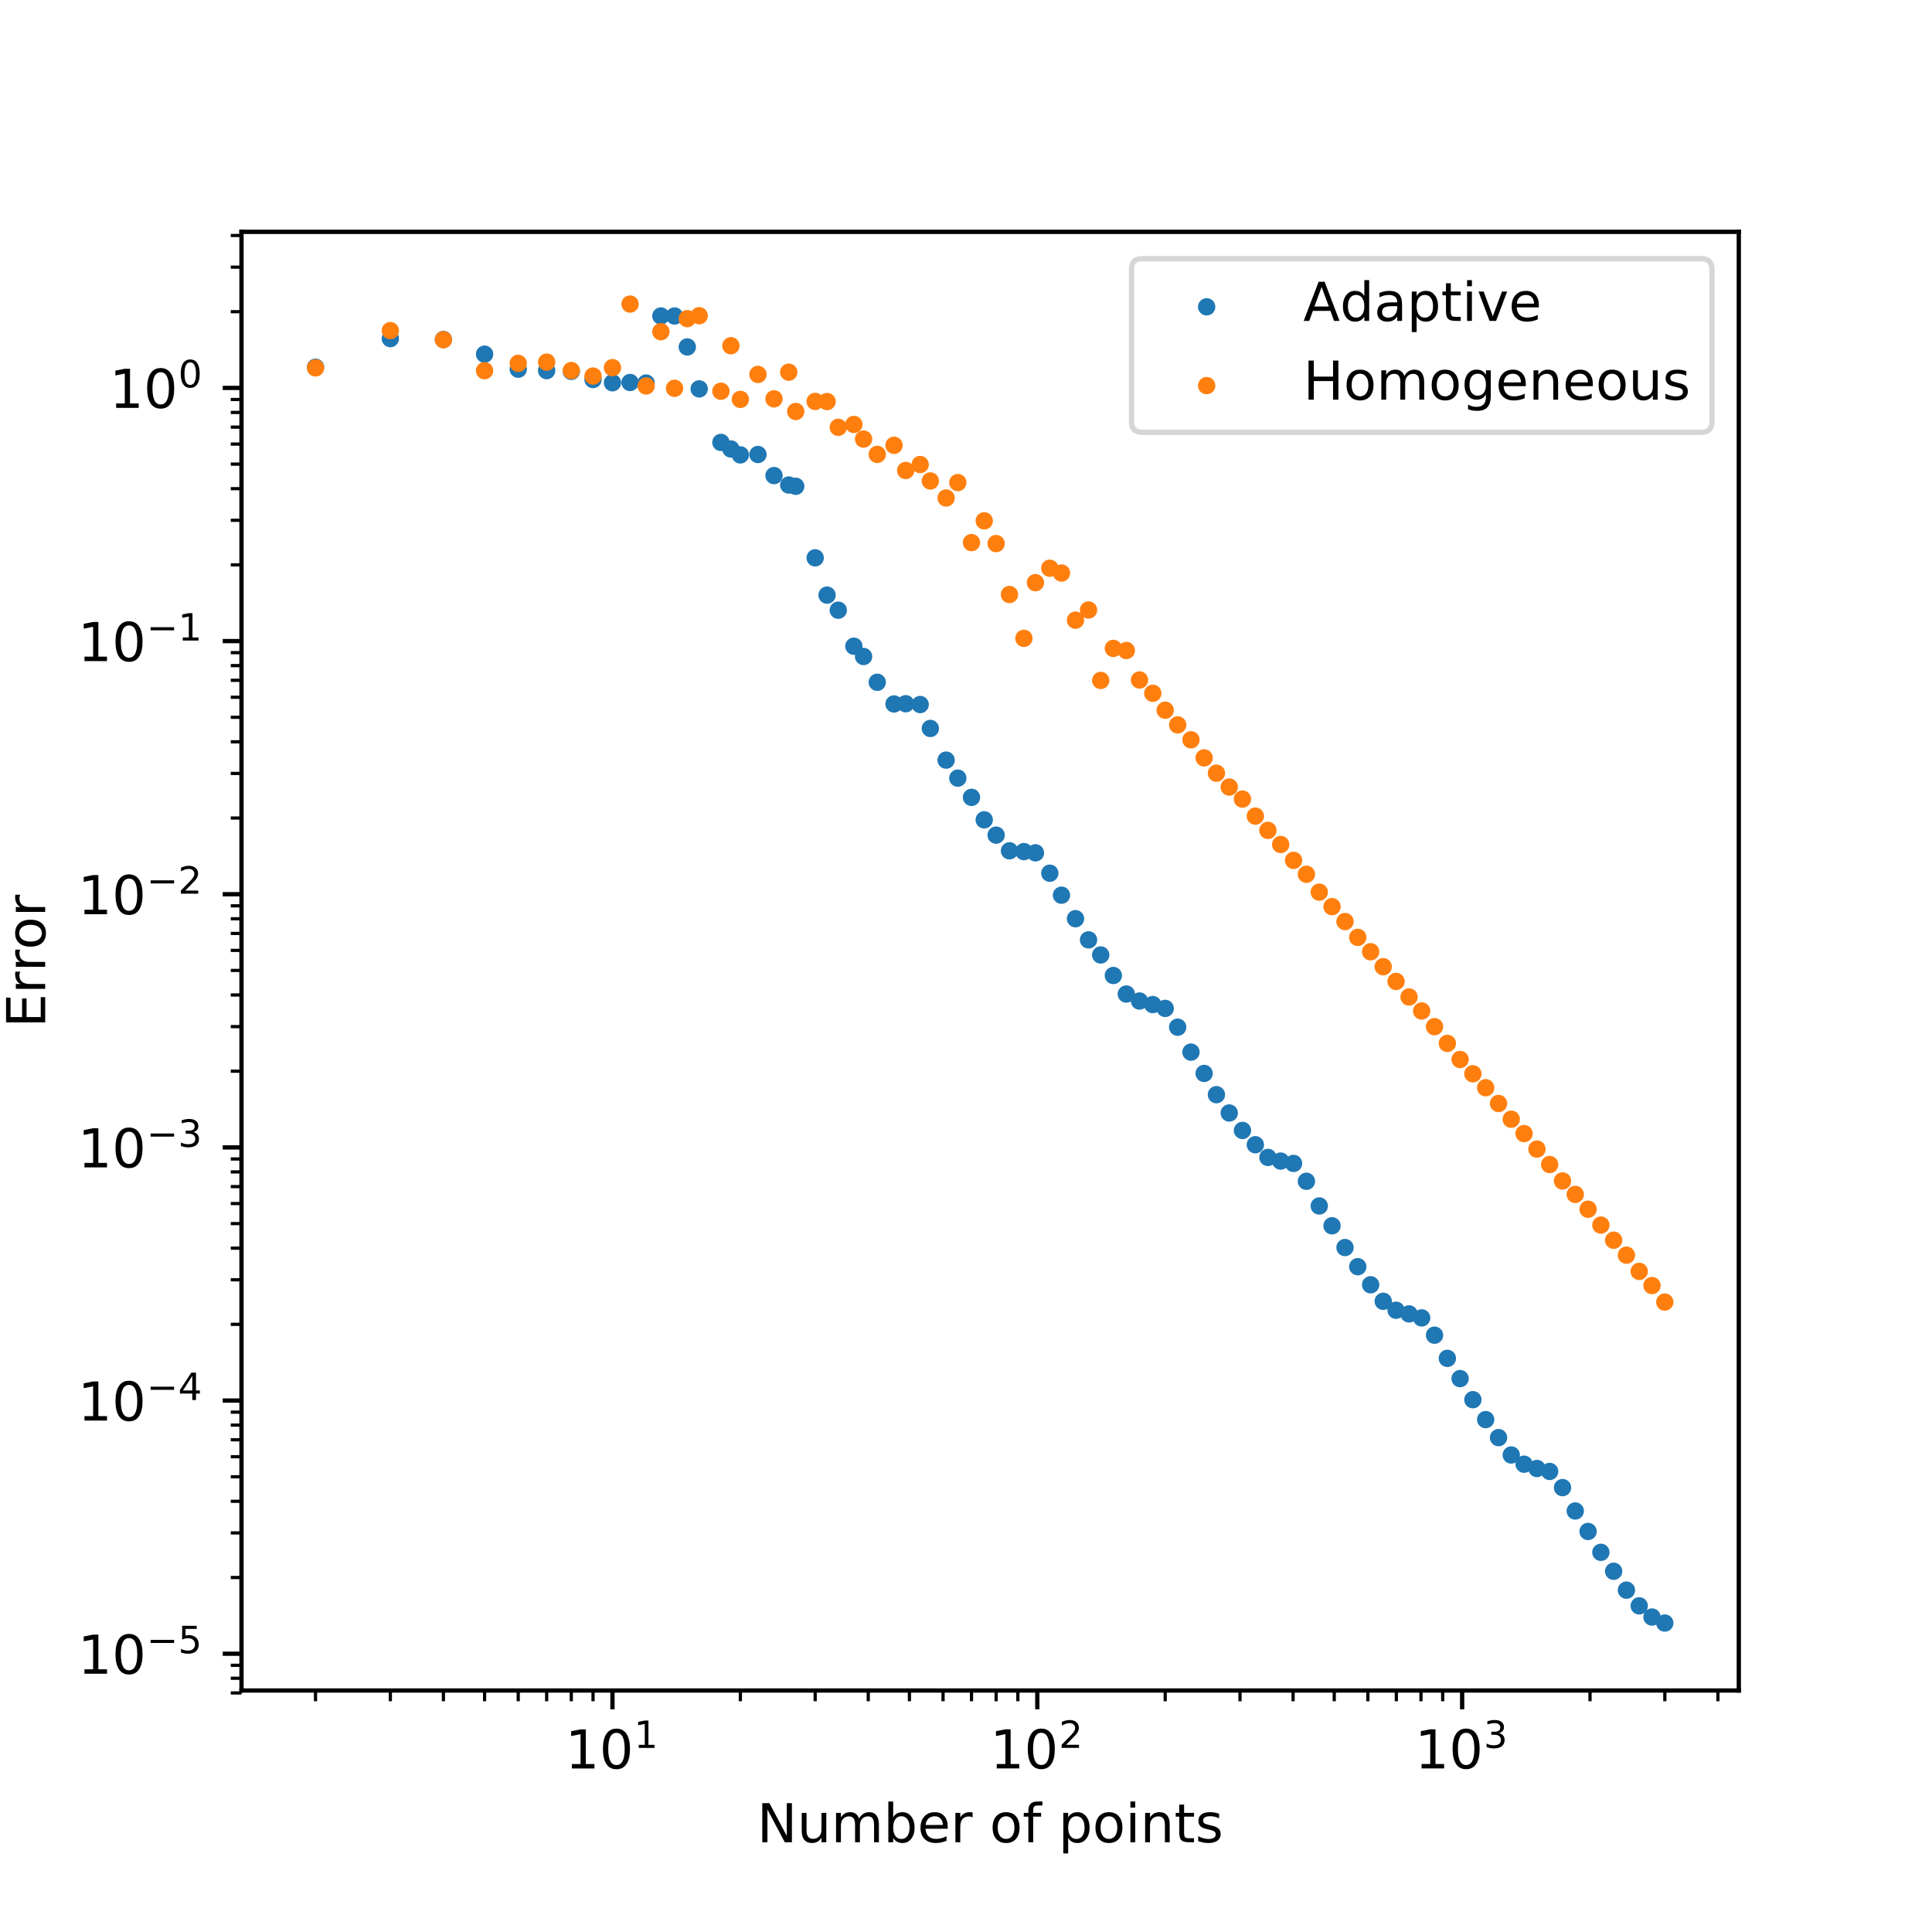 <?xml version="1.0" encoding="utf-8" standalone="no"?>
<!DOCTYPE svg PUBLIC "-//W3C//DTD SVG 1.1//EN"
  "http://www.w3.org/Graphics/SVG/1.1/DTD/svg11.dtd">
<!-- Created with matplotlib (https://matplotlib.org/) -->
<svg height="360pt" version="1.1" viewBox="0 0 360 360" width="360pt" xmlns="http://www.w3.org/2000/svg" xmlns:xlink="http://www.w3.org/1999/xlink">
 <defs>
  <style type="text/css">
*{stroke-linecap:butt;stroke-linejoin:round;}
  </style>
 </defs>
 <g id="figure_1">
  <g id="patch_1">
   <path d="M 0 360 
L 360 360 
L 360 0 
L 0 0 
z
" style="fill:#ffffff;"/>
  </g>
  <g id="axes_1">
   <g id="patch_2">
    <path d="M 45 315 
L 324 315 
L 324 43.2 
L 45 43.2 
z
" style="fill:#ffffff;"/>
   </g>
   <g id="PathCollection_1">
    <defs>
     <path d="M 0 1.118 
C 0.297 1.118 0.581 1 0.791 0.791 
C 1 0.581 1.118 0.297 1.118 0 
C 1.118 -0.297 1 -0.581 0.791 -0.791 
C 0.581 -1 0.297 -1.118 0 -1.118 
C -0.297 -1.118 -0.581 -1 -0.791 -0.791 
C -1 -0.581 -1.118 -0.297 -1.118 0 
C -1.118 0.297 -1 0.581 -0.791 0.791 
C -0.581 1 -0.297 1.118 0 1.118 
z
" id="m1737dc2caa" style="stroke:#1f77b4;"/>
    </defs>
    <g clip-path="url(#pf4a9e22a3e)">
     <use style="fill:#1f77b4;stroke:#1f77b4;" x="58.793" xlink:href="#m1737dc2caa" y="68.424"/>
     <use style="fill:#1f77b4;stroke:#1f77b4;" x="72.733" xlink:href="#m1737dc2caa" y="63.095"/>
     <use style="fill:#1f77b4;stroke:#1f77b4;" x="82.623" xlink:href="#m1737dc2caa" y="63.262"/>
     <use style="fill:#1f77b4;stroke:#1f77b4;" x="90.295" xlink:href="#m1737dc2caa" y="65.992"/>
     <use style="fill:#1f77b4;stroke:#1f77b4;" x="96.563" xlink:href="#m1737dc2caa" y="68.792"/>
     <use style="fill:#1f77b4;stroke:#1f77b4;" x="101.863" xlink:href="#m1737dc2caa" y="69.061"/>
     <use style="fill:#1f77b4;stroke:#1f77b4;" x="106.453" xlink:href="#m1737dc2caa" y="69.196"/>
     <use style="fill:#1f77b4;stroke:#1f77b4;" x="110.503" xlink:href="#m1737dc2caa" y="70.718"/>
     <use style="fill:#1f77b4;stroke:#1f77b4;" x="114.125" xlink:href="#m1737dc2caa" y="71.325"/>
     <use style="fill:#1f77b4;stroke:#1f77b4;" x="117.402" xlink:href="#m1737dc2caa" y="71.272"/>
     <use style="fill:#1f77b4;stroke:#1f77b4;" x="120.393" xlink:href="#m1737dc2caa" y="71.373"/>
     <use style="fill:#1f77b4;stroke:#1f77b4;" x="123.145" xlink:href="#m1737dc2caa" y="58.877"/>
     <use style="fill:#1f77b4;stroke:#1f77b4;" x="125.693" xlink:href="#m1737dc2caa" y="58.879"/>
     <use style="fill:#1f77b4;stroke:#1f77b4;" x="128.065" xlink:href="#m1737dc2caa" y="64.651"/>
     <use style="fill:#1f77b4;stroke:#1f77b4;" x="130.283" xlink:href="#m1737dc2caa" y="72.464"/>
     <use style="fill:#1f77b4;stroke:#1f77b4;" x="134.333" xlink:href="#m1737dc2caa" y="82.436"/>
     <use style="fill:#1f77b4;stroke:#1f77b4;" x="136.192" xlink:href="#m1737dc2caa" y="83.66"/>
     <use style="fill:#1f77b4;stroke:#1f77b4;" x="137.955" xlink:href="#m1737dc2caa" y="84.761"/>
     <use style="fill:#1f77b4;stroke:#1f77b4;" x="141.232" xlink:href="#m1737dc2caa" y="84.688"/>
     <use style="fill:#1f77b4;stroke:#1f77b4;" x="144.223" xlink:href="#m1737dc2caa" y="88.618"/>
     <use style="fill:#1f77b4;stroke:#1f77b4;" x="146.975" xlink:href="#m1737dc2caa" y="90.376"/>
     <use style="fill:#1f77b4;stroke:#1f77b4;" x="148.272" xlink:href="#m1737dc2caa" y="90.611"/>
     <use style="fill:#1f77b4;stroke:#1f77b4;" x="151.895" xlink:href="#m1737dc2caa" y="103.946"/>
     <use style="fill:#1f77b4;stroke:#1f77b4;" x="154.113" xlink:href="#m1737dc2caa" y="110.893"/>
     <use style="fill:#1f77b4;stroke:#1f77b4;" x="156.198" xlink:href="#m1737dc2caa" y="113.699"/>
     <use style="fill:#1f77b4;stroke:#1f77b4;" x="159.105" xlink:href="#m1737dc2caa" y="120.412"/>
     <use style="fill:#1f77b4;stroke:#1f77b4;" x="160.915" xlink:href="#m1737dc2caa" y="122.33"/>
     <use style="fill:#1f77b4;stroke:#1f77b4;" x="163.462" xlink:href="#m1737dc2caa" y="127.134"/>
     <use style="fill:#1f77b4;stroke:#1f77b4;" x="166.59" xlink:href="#m1737dc2caa" y="131.172"/>
     <use style="fill:#1f77b4;stroke:#1f77b4;" x="168.762" xlink:href="#m1737dc2caa" y="131.129"/>
     <use style="fill:#1f77b4;stroke:#1f77b4;" x="171.46" xlink:href="#m1737dc2caa" y="131.283"/>
     <use style="fill:#1f77b4;stroke:#1f77b4;" x="173.353" xlink:href="#m1737dc2caa" y="135.735"/>
     <use style="fill:#1f77b4;stroke:#1f77b4;" x="176.293" xlink:href="#m1737dc2caa" y="141.639"/>
     <use style="fill:#1f77b4;stroke:#1f77b4;" x="178.477" xlink:href="#m1737dc2caa" y="144.995"/>
     <use style="fill:#1f77b4;stroke:#1f77b4;" x="181.024" xlink:href="#m1737dc2caa" y="148.576"/>
     <use style="fill:#1f77b4;stroke:#1f77b4;" x="183.396" xlink:href="#m1737dc2caa" y="152.762"/>
     <use style="fill:#1f77b4;stroke:#1f77b4;" x="185.615" xlink:href="#m1737dc2caa" y="155.613"/>
     <use style="fill:#1f77b4;stroke:#1f77b4;" x="188.101" xlink:href="#m1737dc2caa" y="158.534"/>
     <use style="fill:#1f77b4;stroke:#1f77b4;" x="190.792" xlink:href="#m1737dc2caa" y="158.685"/>
     <use style="fill:#1f77b4;stroke:#1f77b4;" x="192.941" xlink:href="#m1737dc2caa" y="158.914"/>
     <use style="fill:#1f77b4;stroke:#1f77b4;" x="195.613" xlink:href="#m1737dc2caa" y="162.71"/>
     <use style="fill:#1f77b4;stroke:#1f77b4;" x="197.791" xlink:href="#m1737dc2caa" y="166.805"/>
     <use style="fill:#1f77b4;stroke:#1f77b4;" x="200.404" xlink:href="#m1737dc2caa" y="171.186"/>
     <use style="fill:#1f77b4;stroke:#1f77b4;" x="202.832" xlink:href="#m1737dc2caa" y="175.132"/>
     <use style="fill:#1f77b4;stroke:#1f77b4;" x="205.099" xlink:href="#m1737dc2caa" y="177.941"/>
     <use style="fill:#1f77b4;stroke:#1f77b4;" x="207.455" xlink:href="#m1737dc2caa" y="181.769"/>
     <use style="fill:#1f77b4;stroke:#1f77b4;" x="209.872" xlink:href="#m1737dc2caa" y="185.223"/>
     <use style="fill:#1f77b4;stroke:#1f77b4;" x="212.329" xlink:href="#m1737dc2caa" y="186.527"/>
     <use style="fill:#1f77b4;stroke:#1f77b4;" x="214.806" xlink:href="#m1737dc2caa" y="187.189"/>
     <use style="fill:#1f77b4;stroke:#1f77b4;" x="217.117" xlink:href="#m1737dc2caa" y="187.902"/>
     <use style="fill:#1f77b4;stroke:#1f77b4;" x="219.443" xlink:href="#m1737dc2caa" y="191.401"/>
     <use style="fill:#1f77b4;stroke:#1f77b4;" x="221.922" xlink:href="#m1737dc2caa" y="196.049"/>
     <use style="fill:#1f77b4;stroke:#1f77b4;" x="224.373" xlink:href="#m1737dc2caa" y="200.018"/>
     <use style="fill:#1f77b4;stroke:#1f77b4;" x="226.662" xlink:href="#m1737dc2caa" y="203.978"/>
     <use style="fill:#1f77b4;stroke:#1f77b4;" x="229.051" xlink:href="#m1737dc2caa" y="207.393"/>
     <use style="fill:#1f77b4;stroke:#1f77b4;" x="231.512" xlink:href="#m1737dc2caa" y="210.644"/>
     <use style="fill:#1f77b4;stroke:#1f77b4;" x="233.914" xlink:href="#m1737dc2caa" y="213.303"/>
     <use style="fill:#1f77b4;stroke:#1f77b4;" x="236.258" xlink:href="#m1737dc2caa" y="215.671"/>
     <use style="fill:#1f77b4;stroke:#1f77b4;" x="238.636" xlink:href="#m1737dc2caa" y="216.351"/>
     <use style="fill:#1f77b4;stroke:#1f77b4;" x="241.033" xlink:href="#m1737dc2caa" y="216.786"/>
     <use style="fill:#1f77b4;stroke:#1f77b4;" x="243.433" xlink:href="#m1737dc2caa" y="220.116"/>
     <use style="fill:#1f77b4;stroke:#1f77b4;" x="245.826" xlink:href="#m1737dc2caa" y="224.715"/>
     <use style="fill:#1f77b4;stroke:#1f77b4;" x="248.203" xlink:href="#m1737dc2caa" y="228.409"/>
     <use style="fill:#1f77b4;stroke:#1f77b4;" x="250.622" xlink:href="#m1737dc2caa" y="232.463"/>
     <use style="fill:#1f77b4;stroke:#1f77b4;" x="253.002" xlink:href="#m1737dc2caa" y="236.03"/>
     <use style="fill:#1f77b4;stroke:#1f77b4;" x="255.398" xlink:href="#m1737dc2caa" y="239.399"/>
     <use style="fill:#1f77b4;stroke:#1f77b4;" x="257.744" xlink:href="#m1737dc2caa" y="242.478"/>
     <use style="fill:#1f77b4;stroke:#1f77b4;" x="260.137" xlink:href="#m1737dc2caa" y="244.146"/>
     <use style="fill:#1f77b4;stroke:#1f77b4;" x="262.558" xlink:href="#m1737dc2caa" y="244.829"/>
     <use style="fill:#1f77b4;stroke:#1f77b4;" x="264.906" xlink:href="#m1737dc2caa" y="245.572"/>
     <use style="fill:#1f77b4;stroke:#1f77b4;" x="267.303" xlink:href="#m1737dc2caa" y="248.793"/>
     <use style="fill:#1f77b4;stroke:#1f77b4;" x="269.694" xlink:href="#m1737dc2caa" y="253.111"/>
     <use style="fill:#1f77b4;stroke:#1f77b4;" x="272.068" xlink:href="#m1737dc2caa" y="256.882"/>
     <use style="fill:#1f77b4;stroke:#1f77b4;" x="274.452" xlink:href="#m1737dc2caa" y="260.813"/>
     <use style="fill:#1f77b4;stroke:#1f77b4;" x="276.832" xlink:href="#m1737dc2caa" y="264.521"/>
     <use style="fill:#1f77b4;stroke:#1f77b4;" x="279.229" xlink:href="#m1737dc2caa" y="267.878"/>
     <use style="fill:#1f77b4;stroke:#1f77b4;" x="281.6" xlink:href="#m1737dc2caa" y="271.115"/>
     <use style="fill:#1f77b4;stroke:#1f77b4;" x="283.992" xlink:href="#m1737dc2caa" y="272.832"/>
     <use style="fill:#1f77b4;stroke:#1f77b4;" x="286.388" xlink:href="#m1737dc2caa" y="273.636"/>
     <use style="fill:#1f77b4;stroke:#1f77b4;" x="288.757" xlink:href="#m1737dc2caa" y="274.18"/>
     <use style="fill:#1f77b4;stroke:#1f77b4;" x="291.153" xlink:href="#m1737dc2caa" y="277.195"/>
     <use style="fill:#1f77b4;stroke:#1f77b4;" x="293.524" xlink:href="#m1737dc2caa" y="281.55"/>
     <use style="fill:#1f77b4;stroke:#1f77b4;" x="295.916" xlink:href="#m1737dc2caa" y="285.366"/>
     <use style="fill:#1f77b4;stroke:#1f77b4;" x="298.298" xlink:href="#m1737dc2caa" y="289.256"/>
     <use style="fill:#1f77b4;stroke:#1f77b4;" x="300.678" xlink:href="#m1737dc2caa" y="292.782"/>
     <use style="fill:#1f77b4;stroke:#1f77b4;" x="303.059" xlink:href="#m1737dc2caa" y="296.303"/>
     <use style="fill:#1f77b4;stroke:#1f77b4;" x="305.444" xlink:href="#m1737dc2caa" y="299.228"/>
     <use style="fill:#1f77b4;stroke:#1f77b4;" x="307.822" xlink:href="#m1737dc2caa" y="301.313"/>
     <use style="fill:#1f77b4;stroke:#1f77b4;" x="310.207" xlink:href="#m1737dc2caa" y="302.432"/>
    </g>
   </g>
   <g id="PathCollection_2">
    <defs>
     <path d="M 0 1.118 
C 0.297 1.118 0.581 1 0.791 0.791 
C 1 0.581 1.118 0.297 1.118 0 
C 1.118 -0.297 1 -0.581 0.791 -0.791 
C 0.581 -1 0.297 -1.118 0 -1.118 
C -0.297 -1.118 -0.581 -1 -0.791 -0.791 
C -1 -0.581 -1.118 -0.297 -1.118 0 
C -1.118 0.297 -1 0.581 -0.791 0.791 
C -0.581 1 -0.297 1.118 0 1.118 
z
" id="m3546e047ba" style="stroke:#ff7f0e;"/>
    </defs>
    <g clip-path="url(#pf4a9e22a3e)">
     <use style="fill:#ff7f0e;stroke:#ff7f0e;" x="58.793" xlink:href="#m3546e047ba" y="68.55"/>
     <use style="fill:#ff7f0e;stroke:#ff7f0e;" x="72.733" xlink:href="#m3546e047ba" y="61.604"/>
     <use style="fill:#ff7f0e;stroke:#ff7f0e;" x="82.623" xlink:href="#m3546e047ba" y="63.297"/>
     <use style="fill:#ff7f0e;stroke:#ff7f0e;" x="90.295" xlink:href="#m3546e047ba" y="69.073"/>
     <use style="fill:#ff7f0e;stroke:#ff7f0e;" x="96.563" xlink:href="#m3546e047ba" y="67.709"/>
     <use style="fill:#ff7f0e;stroke:#ff7f0e;" x="101.863" xlink:href="#m3546e047ba" y="67.477"/>
     <use style="fill:#ff7f0e;stroke:#ff7f0e;" x="106.453" xlink:href="#m3546e047ba" y="69.051"/>
     <use style="fill:#ff7f0e;stroke:#ff7f0e;" x="110.503" xlink:href="#m3546e047ba" y="70.074"/>
     <use style="fill:#ff7f0e;stroke:#ff7f0e;" x="114.125" xlink:href="#m3546e047ba" y="68.509"/>
     <use style="fill:#ff7f0e;stroke:#ff7f0e;" x="117.402" xlink:href="#m3546e047ba" y="56.659"/>
     <use style="fill:#ff7f0e;stroke:#ff7f0e;" x="120.393" xlink:href="#m3546e047ba" y="71.922"/>
     <use style="fill:#ff7f0e;stroke:#ff7f0e;" x="123.145" xlink:href="#m3546e047ba" y="61.804"/>
     <use style="fill:#ff7f0e;stroke:#ff7f0e;" x="125.693" xlink:href="#m3546e047ba" y="72.355"/>
     <use style="fill:#ff7f0e;stroke:#ff7f0e;" x="128.065" xlink:href="#m3546e047ba" y="59.376"/>
     <use style="fill:#ff7f0e;stroke:#ff7f0e;" x="130.283" xlink:href="#m3546e047ba" y="58.829"/>
     <use style="fill:#ff7f0e;stroke:#ff7f0e;" x="134.333" xlink:href="#m3546e047ba" y="72.901"/>
     <use style="fill:#ff7f0e;stroke:#ff7f0e;" x="136.192" xlink:href="#m3546e047ba" y="64.42"/>
     <use style="fill:#ff7f0e;stroke:#ff7f0e;" x="137.955" xlink:href="#m3546e047ba" y="74.419"/>
     <use style="fill:#ff7f0e;stroke:#ff7f0e;" x="141.232" xlink:href="#m3546e047ba" y="69.77"/>
     <use style="fill:#ff7f0e;stroke:#ff7f0e;" x="144.223" xlink:href="#m3546e047ba" y="74.319"/>
     <use style="fill:#ff7f0e;stroke:#ff7f0e;" x="146.975" xlink:href="#m3546e047ba" y="69.355"/>
     <use style="fill:#ff7f0e;stroke:#ff7f0e;" x="148.272" xlink:href="#m3546e047ba" y="76.677"/>
     <use style="fill:#ff7f0e;stroke:#ff7f0e;" x="151.895" xlink:href="#m3546e047ba" y="74.798"/>
     <use style="fill:#ff7f0e;stroke:#ff7f0e;" x="154.113" xlink:href="#m3546e047ba" y="74.823"/>
     <use style="fill:#ff7f0e;stroke:#ff7f0e;" x="156.198" xlink:href="#m3546e047ba" y="79.627"/>
     <use style="fill:#ff7f0e;stroke:#ff7f0e;" x="159.105" xlink:href="#m3546e047ba" y="79.09"/>
     <use style="fill:#ff7f0e;stroke:#ff7f0e;" x="160.915" xlink:href="#m3546e047ba" y="81.812"/>
     <use style="fill:#ff7f0e;stroke:#ff7f0e;" x="163.462" xlink:href="#m3546e047ba" y="84.671"/>
     <use style="fill:#ff7f0e;stroke:#ff7f0e;" x="166.59" xlink:href="#m3546e047ba" y="82.974"/>
     <use style="fill:#ff7f0e;stroke:#ff7f0e;" x="168.762" xlink:href="#m3546e047ba" y="87.668"/>
     <use style="fill:#ff7f0e;stroke:#ff7f0e;" x="171.46" xlink:href="#m3546e047ba" y="86.559"/>
     <use style="fill:#ff7f0e;stroke:#ff7f0e;" x="173.353" xlink:href="#m3546e047ba" y="89.618"/>
     <use style="fill:#ff7f0e;stroke:#ff7f0e;" x="176.293" xlink:href="#m3546e047ba" y="92.791"/>
     <use style="fill:#ff7f0e;stroke:#ff7f0e;" x="178.477" xlink:href="#m3546e047ba" y="89.921"/>
     <use style="fill:#ff7f0e;stroke:#ff7f0e;" x="181.024" xlink:href="#m3546e047ba" y="101.109"/>
     <use style="fill:#ff7f0e;stroke:#ff7f0e;" x="183.396" xlink:href="#m3546e047ba" y="97.051"/>
     <use style="fill:#ff7f0e;stroke:#ff7f0e;" x="185.615" xlink:href="#m3546e047ba" y="101.287"/>
     <use style="fill:#ff7f0e;stroke:#ff7f0e;" x="188.101" xlink:href="#m3546e047ba" y="110.778"/>
     <use style="fill:#ff7f0e;stroke:#ff7f0e;" x="190.792" xlink:href="#m3546e047ba" y="118.944"/>
     <use style="fill:#ff7f0e;stroke:#ff7f0e;" x="192.941" xlink:href="#m3546e047ba" y="108.573"/>
     <use style="fill:#ff7f0e;stroke:#ff7f0e;" x="195.613" xlink:href="#m3546e047ba" y="105.879"/>
     <use style="fill:#ff7f0e;stroke:#ff7f0e;" x="197.791" xlink:href="#m3546e047ba" y="106.778"/>
     <use style="fill:#ff7f0e;stroke:#ff7f0e;" x="200.404" xlink:href="#m3546e047ba" y="115.563"/>
     <use style="fill:#ff7f0e;stroke:#ff7f0e;" x="202.832" xlink:href="#m3546e047ba" y="113.665"/>
     <use style="fill:#ff7f0e;stroke:#ff7f0e;" x="205.099" xlink:href="#m3546e047ba" y="126.788"/>
     <use style="fill:#ff7f0e;stroke:#ff7f0e;" x="207.455" xlink:href="#m3546e047ba" y="120.819"/>
     <use style="fill:#ff7f0e;stroke:#ff7f0e;" x="209.872" xlink:href="#m3546e047ba" y="121.21"/>
     <use style="fill:#ff7f0e;stroke:#ff7f0e;" x="212.329" xlink:href="#m3546e047ba" y="126.706"/>
     <use style="fill:#ff7f0e;stroke:#ff7f0e;" x="214.806" xlink:href="#m3546e047ba" y="129.181"/>
     <use style="fill:#ff7f0e;stroke:#ff7f0e;" x="217.117" xlink:href="#m3546e047ba" y="132.337"/>
     <use style="fill:#ff7f0e;stroke:#ff7f0e;" x="219.443" xlink:href="#m3546e047ba" y="135.071"/>
     <use style="fill:#ff7f0e;stroke:#ff7f0e;" x="221.922" xlink:href="#m3546e047ba" y="137.856"/>
     <use style="fill:#ff7f0e;stroke:#ff7f0e;" x="224.373" xlink:href="#m3546e047ba" y="141.222"/>
     <use style="fill:#ff7f0e;stroke:#ff7f0e;" x="226.662" xlink:href="#m3546e047ba" y="144.07"/>
     <use style="fill:#ff7f0e;stroke:#ff7f0e;" x="229.051" xlink:href="#m3546e047ba" y="146.654"/>
     <use style="fill:#ff7f0e;stroke:#ff7f0e;" x="231.512" xlink:href="#m3546e047ba" y="148.899"/>
     <use style="fill:#ff7f0e;stroke:#ff7f0e;" x="233.914" xlink:href="#m3546e047ba" y="152.075"/>
     <use style="fill:#ff7f0e;stroke:#ff7f0e;" x="236.258" xlink:href="#m3546e047ba" y="154.728"/>
     <use style="fill:#ff7f0e;stroke:#ff7f0e;" x="238.636" xlink:href="#m3546e047ba" y="157.36"/>
     <use style="fill:#ff7f0e;stroke:#ff7f0e;" x="241.033" xlink:href="#m3546e047ba" y="160.317"/>
     <use style="fill:#ff7f0e;stroke:#ff7f0e;" x="243.433" xlink:href="#m3546e047ba" y="162.906"/>
     <use style="fill:#ff7f0e;stroke:#ff7f0e;" x="245.826" xlink:href="#m3546e047ba" y="166.238"/>
     <use style="fill:#ff7f0e;stroke:#ff7f0e;" x="248.203" xlink:href="#m3546e047ba" y="168.937"/>
     <use style="fill:#ff7f0e;stroke:#ff7f0e;" x="250.622" xlink:href="#m3546e047ba" y="171.719"/>
     <use style="fill:#ff7f0e;stroke:#ff7f0e;" x="253.002" xlink:href="#m3546e047ba" y="174.667"/>
     <use style="fill:#ff7f0e;stroke:#ff7f0e;" x="255.398" xlink:href="#m3546e047ba" y="177.344"/>
     <use style="fill:#ff7f0e;stroke:#ff7f0e;" x="257.744" xlink:href="#m3546e047ba" y="180.136"/>
     <use style="fill:#ff7f0e;stroke:#ff7f0e;" x="260.137" xlink:href="#m3546e047ba" y="182.876"/>
     <use style="fill:#ff7f0e;stroke:#ff7f0e;" x="262.558" xlink:href="#m3546e047ba" y="185.777"/>
     <use style="fill:#ff7f0e;stroke:#ff7f0e;" x="264.906" xlink:href="#m3546e047ba" y="188.383"/>
     <use style="fill:#ff7f0e;stroke:#ff7f0e;" x="267.303" xlink:href="#m3546e047ba" y="191.305"/>
     <use style="fill:#ff7f0e;stroke:#ff7f0e;" x="269.694" xlink:href="#m3546e047ba" y="194.42"/>
     <use style="fill:#ff7f0e;stroke:#ff7f0e;" x="272.068" xlink:href="#m3546e047ba" y="197.419"/>
     <use style="fill:#ff7f0e;stroke:#ff7f0e;" x="274.452" xlink:href="#m3546e047ba" y="200.087"/>
     <use style="fill:#ff7f0e;stroke:#ff7f0e;" x="276.832" xlink:href="#m3546e047ba" y="202.686"/>
     <use style="fill:#ff7f0e;stroke:#ff7f0e;" x="279.229" xlink:href="#m3546e047ba" y="205.622"/>
     <use style="fill:#ff7f0e;stroke:#ff7f0e;" x="281.6" xlink:href="#m3546e047ba" y="208.553"/>
     <use style="fill:#ff7f0e;stroke:#ff7f0e;" x="283.992" xlink:href="#m3546e047ba" y="211.224"/>
     <use style="fill:#ff7f0e;stroke:#ff7f0e;" x="286.388" xlink:href="#m3546e047ba" y="214.116"/>
     <use style="fill:#ff7f0e;stroke:#ff7f0e;" x="288.757" xlink:href="#m3546e047ba" y="216.993"/>
     <use style="fill:#ff7f0e;stroke:#ff7f0e;" x="291.153" xlink:href="#m3546e047ba" y="220.054"/>
     <use style="fill:#ff7f0e;stroke:#ff7f0e;" x="293.524" xlink:href="#m3546e047ba" y="222.56"/>
     <use style="fill:#ff7f0e;stroke:#ff7f0e;" x="295.916" xlink:href="#m3546e047ba" y="225.321"/>
     <use style="fill:#ff7f0e;stroke:#ff7f0e;" x="298.298" xlink:href="#m3546e047ba" y="228.274"/>
     <use style="fill:#ff7f0e;stroke:#ff7f0e;" x="300.678" xlink:href="#m3546e047ba" y="231.098"/>
     <use style="fill:#ff7f0e;stroke:#ff7f0e;" x="303.059" xlink:href="#m3546e047ba" y="233.882"/>
     <use style="fill:#ff7f0e;stroke:#ff7f0e;" x="305.444" xlink:href="#m3546e047ba" y="236.909"/>
     <use style="fill:#ff7f0e;stroke:#ff7f0e;" x="307.822" xlink:href="#m3546e047ba" y="239.542"/>
     <use style="fill:#ff7f0e;stroke:#ff7f0e;" x="310.207" xlink:href="#m3546e047ba" y="242.624"/>
    </g>
   </g>
   <g id="matplotlib.axis_1">
    <g id="xtick_1">
     <g id="line2d_1">
      <defs>
       <path d="M 0 0 
L 0 3.5 
" id="m050261fea3" style="stroke:#000000;stroke-width:0.8;"/>
      </defs>
      <g>
       <use style="stroke:#000000;stroke-width:0.8;" x="114.125" xlink:href="#m050261fea3" y="315"/>
      </g>
     </g>
     <g id="text_1">
      <!-- $\mathdefault{10^{1}}$ -->
      <defs>
       <path d="M 12.406 8.297 
L 28.516 8.297 
L 28.516 63.922 
L 10.984 60.406 
L 10.984 69.391 
L 28.422 72.906 
L 38.281 72.906 
L 38.281 8.297 
L 54.391 8.297 
L 54.391 0 
L 12.406 0 
z
" id="DejaVuSans-49"/>
       <path d="M 31.781 66.406 
Q 24.172 66.406 20.328 58.906 
Q 16.5 51.422 16.5 36.375 
Q 16.5 21.391 20.328 13.891 
Q 24.172 6.391 31.781 6.391 
Q 39.453 6.391 43.281 13.891 
Q 47.125 21.391 47.125 36.375 
Q 47.125 51.422 43.281 58.906 
Q 39.453 66.406 31.781 66.406 
z
M 31.781 74.219 
Q 44.047 74.219 50.516 64.516 
Q 56.984 54.828 56.984 36.375 
Q 56.984 17.969 50.516 8.266 
Q 44.047 -1.422 31.781 -1.422 
Q 19.531 -1.422 13.062 8.266 
Q 6.594 17.969 6.594 36.375 
Q 6.594 54.828 13.062 64.516 
Q 19.531 74.219 31.781 74.219 
z
" id="DejaVuSans-48"/>
      </defs>
      <g transform="translate(105.325 329.598)scale(0.1 -0.1)">
       <use transform="translate(0 0.684)" xlink:href="#DejaVuSans-49"/>
       <use transform="translate(63.623 0.684)" xlink:href="#DejaVuSans-48"/>
       <use transform="translate(128.203 38.966)scale(0.7)" xlink:href="#DejaVuSans-49"/>
      </g>
     </g>
    </g>
    <g id="xtick_2">
     <g id="line2d_2">
      <g>
       <use style="stroke:#000000;stroke-width:0.8;" x="193.287" xlink:href="#m050261fea3" y="315"/>
      </g>
     </g>
     <g id="text_2">
      <!-- $\mathdefault{10^{2}}$ -->
      <defs>
       <path d="M 19.188 8.297 
L 53.609 8.297 
L 53.609 0 
L 7.328 0 
L 7.328 8.297 
Q 12.938 14.109 22.625 23.891 
Q 32.328 33.688 34.812 36.531 
Q 39.547 41.844 41.422 45.531 
Q 43.312 49.219 43.312 52.781 
Q 43.312 58.594 39.234 62.25 
Q 35.156 65.922 28.609 65.922 
Q 23.969 65.922 18.812 64.312 
Q 13.672 62.703 7.812 59.422 
L 7.812 69.391 
Q 13.766 71.781 18.938 73 
Q 24.125 74.219 28.422 74.219 
Q 39.75 74.219 46.484 68.547 
Q 53.219 62.891 53.219 53.422 
Q 53.219 48.922 51.531 44.891 
Q 49.859 40.875 45.406 35.406 
Q 44.188 33.984 37.641 27.219 
Q 31.109 20.453 19.188 8.297 
z
" id="DejaVuSans-50"/>
      </defs>
      <g transform="translate(184.487 329.598)scale(0.1 -0.1)">
       <use transform="translate(0 0.766)" xlink:href="#DejaVuSans-49"/>
       <use transform="translate(63.623 0.766)" xlink:href="#DejaVuSans-48"/>
       <use transform="translate(128.203 39.047)scale(0.7)" xlink:href="#DejaVuSans-50"/>
      </g>
     </g>
    </g>
    <g id="xtick_3">
     <g id="line2d_3">
      <g>
       <use style="stroke:#000000;stroke-width:0.8;" x="272.449" xlink:href="#m050261fea3" y="315"/>
      </g>
     </g>
     <g id="text_3">
      <!-- $\mathdefault{10^{3}}$ -->
      <defs>
       <path d="M 40.578 39.312 
Q 47.656 37.797 51.625 33 
Q 55.609 28.219 55.609 21.188 
Q 55.609 10.406 48.188 4.484 
Q 40.766 -1.422 27.094 -1.422 
Q 22.516 -1.422 17.656 -0.516 
Q 12.797 0.391 7.625 2.203 
L 7.625 11.719 
Q 11.719 9.328 16.594 8.109 
Q 21.484 6.891 26.812 6.891 
Q 36.078 6.891 40.938 10.547 
Q 45.797 14.203 45.797 21.188 
Q 45.797 27.641 41.281 31.266 
Q 36.766 34.906 28.719 34.906 
L 20.219 34.906 
L 20.219 43.016 
L 29.109 43.016 
Q 36.375 43.016 40.234 45.922 
Q 44.094 48.828 44.094 54.297 
Q 44.094 59.906 40.109 62.906 
Q 36.141 65.922 28.719 65.922 
Q 24.656 65.922 20.016 65.031 
Q 15.375 64.156 9.812 62.312 
L 9.812 71.094 
Q 15.438 72.656 20.344 73.438 
Q 25.25 74.219 29.594 74.219 
Q 40.828 74.219 47.359 69.109 
Q 53.906 64.016 53.906 55.328 
Q 53.906 49.266 50.438 45.094 
Q 46.969 40.922 40.578 39.312 
z
" id="DejaVuSans-51"/>
      </defs>
      <g transform="translate(263.649 329.598)scale(0.1 -0.1)">
       <use transform="translate(0 0.766)" xlink:href="#DejaVuSans-49"/>
       <use transform="translate(63.623 0.766)" xlink:href="#DejaVuSans-48"/>
       <use transform="translate(128.203 39.047)scale(0.7)" xlink:href="#DejaVuSans-51"/>
      </g>
     </g>
    </g>
    <g id="xtick_4">
     <g id="line2d_4">
      <defs>
       <path d="M 0 0 
L 0 2 
" id="m4da2615393" style="stroke:#000000;stroke-width:0.6;"/>
      </defs>
      <g>
       <use style="stroke:#000000;stroke-width:0.6;" x="58.793" xlink:href="#m4da2615393" y="315"/>
      </g>
     </g>
    </g>
    <g id="xtick_5">
     <g id="line2d_5">
      <g>
       <use style="stroke:#000000;stroke-width:0.6;" x="72.733" xlink:href="#m4da2615393" y="315"/>
      </g>
     </g>
    </g>
    <g id="xtick_6">
     <g id="line2d_6">
      <g>
       <use style="stroke:#000000;stroke-width:0.6;" x="82.623" xlink:href="#m4da2615393" y="315"/>
      </g>
     </g>
    </g>
    <g id="xtick_7">
     <g id="line2d_7">
      <g>
       <use style="stroke:#000000;stroke-width:0.6;" x="90.295" xlink:href="#m4da2615393" y="315"/>
      </g>
     </g>
    </g>
    <g id="xtick_8">
     <g id="line2d_8">
      <g>
       <use style="stroke:#000000;stroke-width:0.6;" x="96.563" xlink:href="#m4da2615393" y="315"/>
      </g>
     </g>
    </g>
    <g id="xtick_9">
     <g id="line2d_9">
      <g>
       <use style="stroke:#000000;stroke-width:0.6;" x="101.863" xlink:href="#m4da2615393" y="315"/>
      </g>
     </g>
    </g>
    <g id="xtick_10">
     <g id="line2d_10">
      <g>
       <use style="stroke:#000000;stroke-width:0.6;" x="106.453" xlink:href="#m4da2615393" y="315"/>
      </g>
     </g>
    </g>
    <g id="xtick_11">
     <g id="line2d_11">
      <g>
       <use style="stroke:#000000;stroke-width:0.6;" x="110.503" xlink:href="#m4da2615393" y="315"/>
      </g>
     </g>
    </g>
    <g id="xtick_12">
     <g id="line2d_12">
      <g>
       <use style="stroke:#000000;stroke-width:0.6;" x="137.955" xlink:href="#m4da2615393" y="315"/>
      </g>
     </g>
    </g>
    <g id="xtick_13">
     <g id="line2d_13">
      <g>
       <use style="stroke:#000000;stroke-width:0.6;" x="151.895" xlink:href="#m4da2615393" y="315"/>
      </g>
     </g>
    </g>
    <g id="xtick_14">
     <g id="line2d_14">
      <g>
       <use style="stroke:#000000;stroke-width:0.6;" x="161.785" xlink:href="#m4da2615393" y="315"/>
      </g>
     </g>
    </g>
    <g id="xtick_15">
     <g id="line2d_15">
      <g>
       <use style="stroke:#000000;stroke-width:0.6;" x="169.457" xlink:href="#m4da2615393" y="315"/>
      </g>
     </g>
    </g>
    <g id="xtick_16">
     <g id="line2d_16">
      <g>
       <use style="stroke:#000000;stroke-width:0.6;" x="175.725" xlink:href="#m4da2615393" y="315"/>
      </g>
     </g>
    </g>
    <g id="xtick_17">
     <g id="line2d_17">
      <g>
       <use style="stroke:#000000;stroke-width:0.6;" x="181.024" xlink:href="#m4da2615393" y="315"/>
      </g>
     </g>
    </g>
    <g id="xtick_18">
     <g id="line2d_18">
      <g>
       <use style="stroke:#000000;stroke-width:0.6;" x="185.615" xlink:href="#m4da2615393" y="315"/>
      </g>
     </g>
    </g>
    <g id="xtick_19">
     <g id="line2d_19">
      <g>
       <use style="stroke:#000000;stroke-width:0.6;" x="189.664" xlink:href="#m4da2615393" y="315"/>
      </g>
     </g>
    </g>
    <g id="xtick_20">
     <g id="line2d_20">
      <g>
       <use style="stroke:#000000;stroke-width:0.6;" x="217.117" xlink:href="#m4da2615393" y="315"/>
      </g>
     </g>
    </g>
    <g id="xtick_21">
     <g id="line2d_21">
      <g>
       <use style="stroke:#000000;stroke-width:0.6;" x="231.056" xlink:href="#m4da2615393" y="315"/>
      </g>
     </g>
    </g>
    <g id="xtick_22">
     <g id="line2d_22">
      <g>
       <use style="stroke:#000000;stroke-width:0.6;" x="240.947" xlink:href="#m4da2615393" y="315"/>
      </g>
     </g>
    </g>
    <g id="xtick_23">
     <g id="line2d_23">
      <g>
       <use style="stroke:#000000;stroke-width:0.6;" x="248.618" xlink:href="#m4da2615393" y="315"/>
      </g>
     </g>
    </g>
    <g id="xtick_24">
     <g id="line2d_24">
      <g>
       <use style="stroke:#000000;stroke-width:0.6;" x="254.887" xlink:href="#m4da2615393" y="315"/>
      </g>
     </g>
    </g>
    <g id="xtick_25">
     <g id="line2d_25">
      <g>
       <use style="stroke:#000000;stroke-width:0.6;" x="260.186" xlink:href="#m4da2615393" y="315"/>
      </g>
     </g>
    </g>
    <g id="xtick_26">
     <g id="line2d_26">
      <g>
       <use style="stroke:#000000;stroke-width:0.6;" x="264.777" xlink:href="#m4da2615393" y="315"/>
      </g>
     </g>
    </g>
    <g id="xtick_27">
     <g id="line2d_27">
      <g>
       <use style="stroke:#000000;stroke-width:0.6;" x="268.826" xlink:href="#m4da2615393" y="315"/>
      </g>
     </g>
    </g>
    <g id="xtick_28">
     <g id="line2d_28">
      <g>
       <use style="stroke:#000000;stroke-width:0.6;" x="296.279" xlink:href="#m4da2615393" y="315"/>
      </g>
     </g>
    </g>
    <g id="xtick_29">
     <g id="line2d_29">
      <g>
       <use style="stroke:#000000;stroke-width:0.6;" x="310.218" xlink:href="#m4da2615393" y="315"/>
      </g>
     </g>
    </g>
    <g id="xtick_30">
     <g id="line2d_30">
      <g>
       <use style="stroke:#000000;stroke-width:0.6;" x="320.109" xlink:href="#m4da2615393" y="315"/>
      </g>
     </g>
    </g>
    <g id="text_4">
     <!-- Number of points -->
     <defs>
      <path d="M 9.812 72.906 
L 23.094 72.906 
L 55.422 11.922 
L 55.422 72.906 
L 64.984 72.906 
L 64.984 0 
L 51.703 0 
L 19.391 60.984 
L 19.391 0 
L 9.812 0 
z
" id="DejaVuSans-78"/>
      <path d="M 8.5 21.578 
L 8.5 54.688 
L 17.484 54.688 
L 17.484 21.922 
Q 17.484 14.156 20.5 10.266 
Q 23.531 6.391 29.594 6.391 
Q 36.859 6.391 41.078 11.031 
Q 45.312 15.672 45.312 23.688 
L 45.312 54.688 
L 54.297 54.688 
L 54.297 0 
L 45.312 0 
L 45.312 8.406 
Q 42.047 3.422 37.719 1 
Q 33.406 -1.422 27.688 -1.422 
Q 18.266 -1.422 13.375 4.438 
Q 8.5 10.297 8.5 21.578 
z
M 31.109 56 
z
" id="DejaVuSans-117"/>
      <path d="M 52 44.188 
Q 55.375 50.25 60.062 53.125 
Q 64.75 56 71.094 56 
Q 79.641 56 84.281 50.016 
Q 88.922 44.047 88.922 33.016 
L 88.922 0 
L 79.891 0 
L 79.891 32.719 
Q 79.891 40.578 77.094 44.375 
Q 74.312 48.188 68.609 48.188 
Q 61.625 48.188 57.562 43.547 
Q 53.516 38.922 53.516 30.906 
L 53.516 0 
L 44.484 0 
L 44.484 32.719 
Q 44.484 40.625 41.703 44.406 
Q 38.922 48.188 33.109 48.188 
Q 26.219 48.188 22.156 43.531 
Q 18.109 38.875 18.109 30.906 
L 18.109 0 
L 9.078 0 
L 9.078 54.688 
L 18.109 54.688 
L 18.109 46.188 
Q 21.188 51.219 25.484 53.609 
Q 29.781 56 35.688 56 
Q 41.656 56 45.828 52.969 
Q 50 49.953 52 44.188 
z
" id="DejaVuSans-109"/>
      <path d="M 48.688 27.297 
Q 48.688 37.203 44.609 42.844 
Q 40.531 48.484 33.406 48.484 
Q 26.266 48.484 22.188 42.844 
Q 18.109 37.203 18.109 27.297 
Q 18.109 17.391 22.188 11.75 
Q 26.266 6.109 33.406 6.109 
Q 40.531 6.109 44.609 11.75 
Q 48.688 17.391 48.688 27.297 
z
M 18.109 46.391 
Q 20.953 51.266 25.266 53.625 
Q 29.594 56 35.594 56 
Q 45.562 56 51.781 48.094 
Q 58.016 40.188 58.016 27.297 
Q 58.016 14.406 51.781 6.484 
Q 45.562 -1.422 35.594 -1.422 
Q 29.594 -1.422 25.266 0.953 
Q 20.953 3.328 18.109 8.203 
L 18.109 0 
L 9.078 0 
L 9.078 75.984 
L 18.109 75.984 
z
" id="DejaVuSans-98"/>
      <path d="M 56.203 29.594 
L 56.203 25.203 
L 14.891 25.203 
Q 15.484 15.922 20.484 11.062 
Q 25.484 6.203 34.422 6.203 
Q 39.594 6.203 44.453 7.469 
Q 49.312 8.734 54.109 11.281 
L 54.109 2.781 
Q 49.266 0.734 44.188 -0.344 
Q 39.109 -1.422 33.891 -1.422 
Q 20.797 -1.422 13.156 6.188 
Q 5.516 13.812 5.516 26.812 
Q 5.516 40.234 12.766 48.109 
Q 20.016 56 32.328 56 
Q 43.359 56 49.781 48.891 
Q 56.203 41.797 56.203 29.594 
z
M 47.219 32.234 
Q 47.125 39.594 43.094 43.984 
Q 39.062 48.391 32.422 48.391 
Q 24.906 48.391 20.391 44.141 
Q 15.875 39.891 15.188 32.172 
z
" id="DejaVuSans-101"/>
      <path d="M 41.109 46.297 
Q 39.594 47.172 37.812 47.578 
Q 36.031 48 33.891 48 
Q 26.266 48 22.188 43.047 
Q 18.109 38.094 18.109 28.812 
L 18.109 0 
L 9.078 0 
L 9.078 54.688 
L 18.109 54.688 
L 18.109 46.188 
Q 20.953 51.172 25.484 53.578 
Q 30.031 56 36.531 56 
Q 37.453 56 38.578 55.875 
Q 39.703 55.766 41.062 55.516 
z
" id="DejaVuSans-114"/>
      <path id="DejaVuSans-32"/>
      <path d="M 30.609 48.391 
Q 23.391 48.391 19.188 42.75 
Q 14.984 37.109 14.984 27.297 
Q 14.984 17.484 19.156 11.844 
Q 23.344 6.203 30.609 6.203 
Q 37.797 6.203 41.984 11.859 
Q 46.188 17.531 46.188 27.297 
Q 46.188 37.016 41.984 42.703 
Q 37.797 48.391 30.609 48.391 
z
M 30.609 56 
Q 42.328 56 49.016 48.375 
Q 55.719 40.766 55.719 27.297 
Q 55.719 13.875 49.016 6.219 
Q 42.328 -1.422 30.609 -1.422 
Q 18.844 -1.422 12.172 6.219 
Q 5.516 13.875 5.516 27.297 
Q 5.516 40.766 12.172 48.375 
Q 18.844 56 30.609 56 
z
" id="DejaVuSans-111"/>
      <path d="M 37.109 75.984 
L 37.109 68.5 
L 28.516 68.5 
Q 23.688 68.5 21.797 66.547 
Q 19.922 64.594 19.922 59.516 
L 19.922 54.688 
L 34.719 54.688 
L 34.719 47.703 
L 19.922 47.703 
L 19.922 0 
L 10.891 0 
L 10.891 47.703 
L 2.297 47.703 
L 2.297 54.688 
L 10.891 54.688 
L 10.891 58.5 
Q 10.891 67.625 15.141 71.797 
Q 19.391 75.984 28.609 75.984 
z
" id="DejaVuSans-102"/>
      <path d="M 18.109 8.203 
L 18.109 -20.797 
L 9.078 -20.797 
L 9.078 54.688 
L 18.109 54.688 
L 18.109 46.391 
Q 20.953 51.266 25.266 53.625 
Q 29.594 56 35.594 56 
Q 45.562 56 51.781 48.094 
Q 58.016 40.188 58.016 27.297 
Q 58.016 14.406 51.781 6.484 
Q 45.562 -1.422 35.594 -1.422 
Q 29.594 -1.422 25.266 0.953 
Q 20.953 3.328 18.109 8.203 
z
M 48.688 27.297 
Q 48.688 37.203 44.609 42.844 
Q 40.531 48.484 33.406 48.484 
Q 26.266 48.484 22.188 42.844 
Q 18.109 37.203 18.109 27.297 
Q 18.109 17.391 22.188 11.75 
Q 26.266 6.109 33.406 6.109 
Q 40.531 6.109 44.609 11.75 
Q 48.688 17.391 48.688 27.297 
z
" id="DejaVuSans-112"/>
      <path d="M 9.422 54.688 
L 18.406 54.688 
L 18.406 0 
L 9.422 0 
z
M 9.422 75.984 
L 18.406 75.984 
L 18.406 64.594 
L 9.422 64.594 
z
" id="DejaVuSans-105"/>
      <path d="M 54.891 33.016 
L 54.891 0 
L 45.906 0 
L 45.906 32.719 
Q 45.906 40.484 42.875 44.328 
Q 39.844 48.188 33.797 48.188 
Q 26.516 48.188 22.312 43.547 
Q 18.109 38.922 18.109 30.906 
L 18.109 0 
L 9.078 0 
L 9.078 54.688 
L 18.109 54.688 
L 18.109 46.188 
Q 21.344 51.125 25.703 53.562 
Q 30.078 56 35.797 56 
Q 45.219 56 50.047 50.172 
Q 54.891 44.344 54.891 33.016 
z
" id="DejaVuSans-110"/>
      <path d="M 18.312 70.219 
L 18.312 54.688 
L 36.812 54.688 
L 36.812 47.703 
L 18.312 47.703 
L 18.312 18.016 
Q 18.312 11.328 20.141 9.422 
Q 21.969 7.516 27.594 7.516 
L 36.812 7.516 
L 36.812 0 
L 27.594 0 
Q 17.188 0 13.234 3.875 
Q 9.281 7.766 9.281 18.016 
L 9.281 47.703 
L 2.688 47.703 
L 2.688 54.688 
L 9.281 54.688 
L 9.281 70.219 
z
" id="DejaVuSans-116"/>
      <path d="M 44.281 53.078 
L 44.281 44.578 
Q 40.484 46.531 36.375 47.5 
Q 32.281 48.484 27.875 48.484 
Q 21.188 48.484 17.844 46.438 
Q 14.5 44.391 14.5 40.281 
Q 14.5 37.156 16.891 35.375 
Q 19.281 33.594 26.516 31.984 
L 29.594 31.297 
Q 39.156 29.25 43.188 25.516 
Q 47.219 21.781 47.219 15.094 
Q 47.219 7.469 41.188 3.016 
Q 35.156 -1.422 24.609 -1.422 
Q 20.219 -1.422 15.453 -0.562 
Q 10.688 0.297 5.422 2 
L 5.422 11.281 
Q 10.406 8.688 15.234 7.391 
Q 20.062 6.109 24.812 6.109 
Q 31.156 6.109 34.562 8.281 
Q 37.984 10.453 37.984 14.406 
Q 37.984 18.062 35.516 20.016 
Q 33.062 21.969 24.703 23.781 
L 21.578 24.516 
Q 13.234 26.266 9.516 29.906 
Q 5.812 33.547 5.812 39.891 
Q 5.812 47.609 11.281 51.797 
Q 16.75 56 26.812 56 
Q 31.781 56 36.172 55.266 
Q 40.578 54.547 44.281 53.078 
z
" id="DejaVuSans-115"/>
     </defs>
     <g transform="translate(141.06 343.277)scale(0.1 -0.1)">
      <use xlink:href="#DejaVuSans-78"/>
      <use x="74.805" xlink:href="#DejaVuSans-117"/>
      <use x="138.184" xlink:href="#DejaVuSans-109"/>
      <use x="235.596" xlink:href="#DejaVuSans-98"/>
      <use x="299.072" xlink:href="#DejaVuSans-101"/>
      <use x="360.596" xlink:href="#DejaVuSans-114"/>
      <use x="401.709" xlink:href="#DejaVuSans-32"/>
      <use x="433.496" xlink:href="#DejaVuSans-111"/>
      <use x="494.678" xlink:href="#DejaVuSans-102"/>
      <use x="529.883" xlink:href="#DejaVuSans-32"/>
      <use x="561.67" xlink:href="#DejaVuSans-112"/>
      <use x="625.146" xlink:href="#DejaVuSans-111"/>
      <use x="686.328" xlink:href="#DejaVuSans-105"/>
      <use x="714.111" xlink:href="#DejaVuSans-110"/>
      <use x="777.49" xlink:href="#DejaVuSans-116"/>
      <use x="816.699" xlink:href="#DejaVuSans-115"/>
     </g>
    </g>
   </g>
   <g id="matplotlib.axis_2">
    <g id="ytick_1">
     <g id="line2d_31">
      <defs>
       <path d="M 0 0 
L -3.5 0 
" id="m717a48dce6" style="stroke:#000000;stroke-width:0.8;"/>
      </defs>
      <g>
       <use style="stroke:#000000;stroke-width:0.8;" x="45" xlink:href="#m717a48dce6" y="308.147"/>
      </g>
     </g>
     <g id="text_5">
      <!-- $\mathdefault{10^{-5}}$ -->
      <defs>
       <path d="M 10.594 35.5 
L 73.188 35.5 
L 73.188 27.203 
L 10.594 27.203 
z
" id="DejaVuSans-8722"/>
       <path d="M 10.797 72.906 
L 49.516 72.906 
L 49.516 64.594 
L 19.828 64.594 
L 19.828 46.734 
Q 21.969 47.469 24.109 47.828 
Q 26.266 48.188 28.422 48.188 
Q 40.625 48.188 47.75 41.5 
Q 54.891 34.812 54.891 23.391 
Q 54.891 11.625 47.562 5.094 
Q 40.234 -1.422 26.906 -1.422 
Q 22.312 -1.422 17.547 -0.641 
Q 12.797 0.141 7.719 1.703 
L 7.719 11.625 
Q 12.109 9.234 16.797 8.062 
Q 21.484 6.891 26.703 6.891 
Q 35.156 6.891 40.078 11.328 
Q 45.016 15.766 45.016 23.391 
Q 45.016 31 40.078 35.438 
Q 35.156 39.891 26.703 39.891 
Q 22.75 39.891 18.812 39.016 
Q 14.891 38.141 10.797 36.281 
z
" id="DejaVuSans-53"/>
      </defs>
      <g transform="translate(14.5 311.946)scale(0.1 -0.1)">
       <use transform="translate(0 0.684)" xlink:href="#DejaVuSans-49"/>
       <use transform="translate(63.623 0.684)" xlink:href="#DejaVuSans-48"/>
       <use transform="translate(128.203 38.966)scale(0.7)" xlink:href="#DejaVuSans-8722"/>
       <use transform="translate(186.855 38.966)scale(0.7)" xlink:href="#DejaVuSans-53"/>
      </g>
     </g>
    </g>
    <g id="ytick_2">
     <g id="line2d_32">
      <g>
       <use style="stroke:#000000;stroke-width:0.8;" x="45" xlink:href="#m717a48dce6" y="260.974"/>
      </g>
     </g>
     <g id="text_6">
      <!-- $\mathdefault{10^{-4}}$ -->
      <defs>
       <path d="M 37.797 64.312 
L 12.891 25.391 
L 37.797 25.391 
z
M 35.203 72.906 
L 47.609 72.906 
L 47.609 25.391 
L 58.016 25.391 
L 58.016 17.188 
L 47.609 17.188 
L 47.609 0 
L 37.797 0 
L 37.797 17.188 
L 4.891 17.188 
L 4.891 26.703 
z
" id="DejaVuSans-52"/>
      </defs>
      <g transform="translate(14.5 264.773)scale(0.1 -0.1)">
       <use transform="translate(0 0.684)" xlink:href="#DejaVuSans-49"/>
       <use transform="translate(63.623 0.684)" xlink:href="#DejaVuSans-48"/>
       <use transform="translate(128.203 38.966)scale(0.7)" xlink:href="#DejaVuSans-8722"/>
       <use transform="translate(186.855 38.966)scale(0.7)" xlink:href="#DejaVuSans-52"/>
      </g>
     </g>
    </g>
    <g id="ytick_3">
     <g id="line2d_33">
      <g>
       <use style="stroke:#000000;stroke-width:0.8;" x="45" xlink:href="#m717a48dce6" y="213.801"/>
      </g>
     </g>
     <g id="text_7">
      <!-- $\mathdefault{10^{-3}}$ -->
      <g transform="translate(14.5 217.6)scale(0.1 -0.1)">
       <use transform="translate(0 0.766)" xlink:href="#DejaVuSans-49"/>
       <use transform="translate(63.623 0.766)" xlink:href="#DejaVuSans-48"/>
       <use transform="translate(128.203 39.047)scale(0.7)" xlink:href="#DejaVuSans-8722"/>
       <use transform="translate(186.855 39.047)scale(0.7)" xlink:href="#DejaVuSans-51"/>
      </g>
     </g>
    </g>
    <g id="ytick_4">
     <g id="line2d_34">
      <g>
       <use style="stroke:#000000;stroke-width:0.8;" x="45" xlink:href="#m717a48dce6" y="166.628"/>
      </g>
     </g>
     <g id="text_8">
      <!-- $\mathdefault{10^{-2}}$ -->
      <g transform="translate(14.5 170.427)scale(0.1 -0.1)">
       <use transform="translate(0 0.766)" xlink:href="#DejaVuSans-49"/>
       <use transform="translate(63.623 0.766)" xlink:href="#DejaVuSans-48"/>
       <use transform="translate(128.203 39.047)scale(0.7)" xlink:href="#DejaVuSans-8722"/>
       <use transform="translate(186.855 39.047)scale(0.7)" xlink:href="#DejaVuSans-50"/>
      </g>
     </g>
    </g>
    <g id="ytick_5">
     <g id="line2d_35">
      <g>
       <use style="stroke:#000000;stroke-width:0.8;" x="45" xlink:href="#m717a48dce6" y="119.455"/>
      </g>
     </g>
     <g id="text_9">
      <!-- $\mathdefault{10^{-1}}$ -->
      <g transform="translate(14.5 123.254)scale(0.1 -0.1)">
       <use transform="translate(0 0.684)" xlink:href="#DejaVuSans-49"/>
       <use transform="translate(63.623 0.684)" xlink:href="#DejaVuSans-48"/>
       <use transform="translate(128.203 38.966)scale(0.7)" xlink:href="#DejaVuSans-8722"/>
       <use transform="translate(186.855 38.966)scale(0.7)" xlink:href="#DejaVuSans-49"/>
      </g>
     </g>
    </g>
    <g id="ytick_6">
     <g id="line2d_36">
      <g>
       <use style="stroke:#000000;stroke-width:0.8;" x="45" xlink:href="#m717a48dce6" y="72.282"/>
      </g>
     </g>
     <g id="text_10">
      <!-- $\mathdefault{10^{0}}$ -->
      <g transform="translate(20.4 76.081)scale(0.1 -0.1)">
       <use transform="translate(0 0.766)" xlink:href="#DejaVuSans-49"/>
       <use transform="translate(63.623 0.766)" xlink:href="#DejaVuSans-48"/>
       <use transform="translate(128.203 39.047)scale(0.7)" xlink:href="#DejaVuSans-48"/>
      </g>
     </g>
    </g>
    <g id="ytick_7">
     <g id="line2d_37">
      <defs>
       <path d="M 0 0 
L -2 0 
" id="m849a33ac73" style="stroke:#000000;stroke-width:0.6;"/>
      </defs>
      <g>
       <use style="stroke:#000000;stroke-width:0.6;" x="45" xlink:href="#m849a33ac73" y="315.454"/>
      </g>
     </g>
    </g>
    <g id="ytick_8">
     <g id="line2d_38">
      <g>
       <use style="stroke:#000000;stroke-width:0.6;" x="45" xlink:href="#m849a33ac73" y="312.718"/>
      </g>
     </g>
    </g>
    <g id="ytick_9">
     <g id="line2d_39">
      <g>
       <use style="stroke:#000000;stroke-width:0.6;" x="45" xlink:href="#m849a33ac73" y="310.305"/>
      </g>
     </g>
    </g>
    <g id="ytick_10">
     <g id="line2d_40">
      <g>
       <use style="stroke:#000000;stroke-width:0.6;" x="45" xlink:href="#m849a33ac73" y="293.946"/>
      </g>
     </g>
    </g>
    <g id="ytick_11">
     <g id="line2d_41">
      <g>
       <use style="stroke:#000000;stroke-width:0.6;" x="45" xlink:href="#m849a33ac73" y="285.64"/>
      </g>
     </g>
    </g>
    <g id="ytick_12">
     <g id="line2d_42">
      <g>
       <use style="stroke:#000000;stroke-width:0.6;" x="45" xlink:href="#m849a33ac73" y="279.746"/>
      </g>
     </g>
    </g>
    <g id="ytick_13">
     <g id="line2d_43">
      <g>
       <use style="stroke:#000000;stroke-width:0.6;" x="45" xlink:href="#m849a33ac73" y="275.174"/>
      </g>
     </g>
    </g>
    <g id="ytick_14">
     <g id="line2d_44">
      <g>
       <use style="stroke:#000000;stroke-width:0.6;" x="45" xlink:href="#m849a33ac73" y="271.439"/>
      </g>
     </g>
    </g>
    <g id="ytick_15">
     <g id="line2d_45">
      <g>
       <use style="stroke:#000000;stroke-width:0.6;" x="45" xlink:href="#m849a33ac73" y="268.281"/>
      </g>
     </g>
    </g>
    <g id="ytick_16">
     <g id="line2d_46">
      <g>
       <use style="stroke:#000000;stroke-width:0.6;" x="45" xlink:href="#m849a33ac73" y="265.545"/>
      </g>
     </g>
    </g>
    <g id="ytick_17">
     <g id="line2d_47">
      <g>
       <use style="stroke:#000000;stroke-width:0.6;" x="45" xlink:href="#m849a33ac73" y="263.132"/>
      </g>
     </g>
    </g>
    <g id="ytick_18">
     <g id="line2d_48">
      <g>
       <use style="stroke:#000000;stroke-width:0.6;" x="45" xlink:href="#m849a33ac73" y="246.773"/>
      </g>
     </g>
    </g>
    <g id="ytick_19">
     <g id="line2d_49">
      <g>
       <use style="stroke:#000000;stroke-width:0.6;" x="45" xlink:href="#m849a33ac73" y="238.467"/>
      </g>
     </g>
    </g>
    <g id="ytick_20">
     <g id="line2d_50">
      <g>
       <use style="stroke:#000000;stroke-width:0.6;" x="45" xlink:href="#m849a33ac73" y="232.573"/>
      </g>
     </g>
    </g>
    <g id="ytick_21">
     <g id="line2d_51">
      <g>
       <use style="stroke:#000000;stroke-width:0.6;" x="45" xlink:href="#m849a33ac73" y="228.001"/>
      </g>
     </g>
    </g>
    <g id="ytick_22">
     <g id="line2d_52">
      <g>
       <use style="stroke:#000000;stroke-width:0.6;" x="45" xlink:href="#m849a33ac73" y="224.266"/>
      </g>
     </g>
    </g>
    <g id="ytick_23">
     <g id="line2d_53">
      <g>
       <use style="stroke:#000000;stroke-width:0.6;" x="45" xlink:href="#m849a33ac73" y="221.108"/>
      </g>
     </g>
    </g>
    <g id="ytick_24">
     <g id="line2d_54">
      <g>
       <use style="stroke:#000000;stroke-width:0.6;" x="45" xlink:href="#m849a33ac73" y="218.372"/>
      </g>
     </g>
    </g>
    <g id="ytick_25">
     <g id="line2d_55">
      <g>
       <use style="stroke:#000000;stroke-width:0.6;" x="45" xlink:href="#m849a33ac73" y="215.959"/>
      </g>
     </g>
    </g>
    <g id="ytick_26">
     <g id="line2d_56">
      <g>
       <use style="stroke:#000000;stroke-width:0.6;" x="45" xlink:href="#m849a33ac73" y="199.6"/>
      </g>
     </g>
    </g>
    <g id="ytick_27">
     <g id="line2d_57">
      <g>
       <use style="stroke:#000000;stroke-width:0.6;" x="45" xlink:href="#m849a33ac73" y="191.294"/>
      </g>
     </g>
    </g>
    <g id="ytick_28">
     <g id="line2d_58">
      <g>
       <use style="stroke:#000000;stroke-width:0.6;" x="45" xlink:href="#m849a33ac73" y="185.4"/>
      </g>
     </g>
    </g>
    <g id="ytick_29">
     <g id="line2d_59">
      <g>
       <use style="stroke:#000000;stroke-width:0.6;" x="45" xlink:href="#m849a33ac73" y="180.828"/>
      </g>
     </g>
    </g>
    <g id="ytick_30">
     <g id="line2d_60">
      <g>
       <use style="stroke:#000000;stroke-width:0.6;" x="45" xlink:href="#m849a33ac73" y="177.093"/>
      </g>
     </g>
    </g>
    <g id="ytick_31">
     <g id="line2d_61">
      <g>
       <use style="stroke:#000000;stroke-width:0.6;" x="45" xlink:href="#m849a33ac73" y="173.935"/>
      </g>
     </g>
    </g>
    <g id="ytick_32">
     <g id="line2d_62">
      <g>
       <use style="stroke:#000000;stroke-width:0.6;" x="45" xlink:href="#m849a33ac73" y="171.199"/>
      </g>
     </g>
    </g>
    <g id="ytick_33">
     <g id="line2d_63">
      <g>
       <use style="stroke:#000000;stroke-width:0.6;" x="45" xlink:href="#m849a33ac73" y="168.786"/>
      </g>
     </g>
    </g>
    <g id="ytick_34">
     <g id="line2d_64">
      <g>
       <use style="stroke:#000000;stroke-width:0.6;" x="45" xlink:href="#m849a33ac73" y="152.427"/>
      </g>
     </g>
    </g>
    <g id="ytick_35">
     <g id="line2d_65">
      <g>
       <use style="stroke:#000000;stroke-width:0.6;" x="45" xlink:href="#m849a33ac73" y="144.121"/>
      </g>
     </g>
    </g>
    <g id="ytick_36">
     <g id="line2d_66">
      <g>
       <use style="stroke:#000000;stroke-width:0.6;" x="45" xlink:href="#m849a33ac73" y="138.227"/>
      </g>
     </g>
    </g>
    <g id="ytick_37">
     <g id="line2d_67">
      <g>
       <use style="stroke:#000000;stroke-width:0.6;" x="45" xlink:href="#m849a33ac73" y="133.655"/>
      </g>
     </g>
    </g>
    <g id="ytick_38">
     <g id="line2d_68">
      <g>
       <use style="stroke:#000000;stroke-width:0.6;" x="45" xlink:href="#m849a33ac73" y="129.92"/>
      </g>
     </g>
    </g>
    <g id="ytick_39">
     <g id="line2d_69">
      <g>
       <use style="stroke:#000000;stroke-width:0.6;" x="45" xlink:href="#m849a33ac73" y="126.762"/>
      </g>
     </g>
    </g>
    <g id="ytick_40">
     <g id="line2d_70">
      <g>
       <use style="stroke:#000000;stroke-width:0.6;" x="45" xlink:href="#m849a33ac73" y="124.026"/>
      </g>
     </g>
    </g>
    <g id="ytick_41">
     <g id="line2d_71">
      <g>
       <use style="stroke:#000000;stroke-width:0.6;" x="45" xlink:href="#m849a33ac73" y="121.613"/>
      </g>
     </g>
    </g>
    <g id="ytick_42">
     <g id="line2d_72">
      <g>
       <use style="stroke:#000000;stroke-width:0.6;" x="45" xlink:href="#m849a33ac73" y="105.254"/>
      </g>
     </g>
    </g>
    <g id="ytick_43">
     <g id="line2d_73">
      <g>
       <use style="stroke:#000000;stroke-width:0.6;" x="45" xlink:href="#m849a33ac73" y="96.948"/>
      </g>
     </g>
    </g>
    <g id="ytick_44">
     <g id="line2d_74">
      <g>
       <use style="stroke:#000000;stroke-width:0.6;" x="45" xlink:href="#m849a33ac73" y="91.054"/>
      </g>
     </g>
    </g>
    <g id="ytick_45">
     <g id="line2d_75">
      <g>
       <use style="stroke:#000000;stroke-width:0.6;" x="45" xlink:href="#m849a33ac73" y="86.482"/>
      </g>
     </g>
    </g>
    <g id="ytick_46">
     <g id="line2d_76">
      <g>
       <use style="stroke:#000000;stroke-width:0.6;" x="45" xlink:href="#m849a33ac73" y="82.747"/>
      </g>
     </g>
    </g>
    <g id="ytick_47">
     <g id="line2d_77">
      <g>
       <use style="stroke:#000000;stroke-width:0.6;" x="45" xlink:href="#m849a33ac73" y="79.589"/>
      </g>
     </g>
    </g>
    <g id="ytick_48">
     <g id="line2d_78">
      <g>
       <use style="stroke:#000000;stroke-width:0.6;" x="45" xlink:href="#m849a33ac73" y="76.853"/>
      </g>
     </g>
    </g>
    <g id="ytick_49">
     <g id="line2d_79">
      <g>
       <use style="stroke:#000000;stroke-width:0.6;" x="45" xlink:href="#m849a33ac73" y="74.44"/>
      </g>
     </g>
    </g>
    <g id="ytick_50">
     <g id="line2d_80">
      <g>
       <use style="stroke:#000000;stroke-width:0.6;" x="45" xlink:href="#m849a33ac73" y="58.081"/>
      </g>
     </g>
    </g>
    <g id="ytick_51">
     <g id="line2d_81">
      <g>
       <use style="stroke:#000000;stroke-width:0.6;" x="45" xlink:href="#m849a33ac73" y="49.775"/>
      </g>
     </g>
    </g>
    <g id="ytick_52">
     <g id="line2d_82">
      <g>
       <use style="stroke:#000000;stroke-width:0.6;" x="45" xlink:href="#m849a33ac73" y="43.881"/>
      </g>
     </g>
    </g>
    <g id="text_11">
     <!-- Error -->
     <defs>
      <path d="M 9.812 72.906 
L 55.906 72.906 
L 55.906 64.594 
L 19.672 64.594 
L 19.672 43.016 
L 54.391 43.016 
L 54.391 34.719 
L 19.672 34.719 
L 19.672 8.297 
L 56.781 8.297 
L 56.781 0 
L 9.812 0 
z
" id="DejaVuSans-69"/>
     </defs>
     <g transform="translate(8.42 191.483)rotate(-90)scale(0.1 -0.1)">
      <use xlink:href="#DejaVuSans-69"/>
      <use x="63.184" xlink:href="#DejaVuSans-114"/>
      <use x="104.281" xlink:href="#DejaVuSans-114"/>
      <use x="145.363" xlink:href="#DejaVuSans-111"/>
      <use x="206.545" xlink:href="#DejaVuSans-114"/>
     </g>
    </g>
   </g>
   <g id="patch_3">
    <path d="M 45 315 
L 45 43.2 
" style="fill:none;stroke:#000000;stroke-linecap:square;stroke-linejoin:miter;stroke-width:0.8;"/>
   </g>
   <g id="patch_4">
    <path d="M 324 315 
L 324 43.2 
" style="fill:none;stroke:#000000;stroke-linecap:square;stroke-linejoin:miter;stroke-width:0.8;"/>
   </g>
   <g id="patch_5">
    <path d="M 45 315 
L 324 315 
" style="fill:none;stroke:#000000;stroke-linecap:square;stroke-linejoin:miter;stroke-width:0.8;"/>
   </g>
   <g id="patch_6">
    <path d="M 45 43.2 
L 324 43.2 
" style="fill:none;stroke:#000000;stroke-linecap:square;stroke-linejoin:miter;stroke-width:0.8;"/>
   </g>
   <g id="legend_1">
    <g id="patch_7">
     <path d="M 212.844 80.556 
L 317 80.556 
Q 319 80.556 319 78.556 
L 319 50.2 
Q 319 48.2 317 48.2 
L 212.844 48.2 
Q 210.844 48.2 210.844 50.2 
L 210.844 78.556 
Q 210.844 80.556 212.844 80.556 
z
" style="fill:#ffffff;opacity:0.8;stroke:#cccccc;stroke-linejoin:miter;"/>
    </g>
    <g id="PathCollection_3">
     <g>
      <use style="fill:#1f77b4;stroke:#1f77b4;" x="224.844" xlink:href="#m1737dc2caa" y="57.173"/>
     </g>
    </g>
    <g id="text_12">
     <!-- Adaptive -->
     <defs>
      <path d="M 34.188 63.188 
L 20.797 26.906 
L 47.609 26.906 
z
M 28.609 72.906 
L 39.797 72.906 
L 67.578 0 
L 57.328 0 
L 50.688 18.703 
L 17.828 18.703 
L 11.188 0 
L 0.781 0 
z
" id="DejaVuSans-65"/>
      <path d="M 45.406 46.391 
L 45.406 75.984 
L 54.391 75.984 
L 54.391 0 
L 45.406 0 
L 45.406 8.203 
Q 42.578 3.328 38.25 0.953 
Q 33.938 -1.422 27.875 -1.422 
Q 17.969 -1.422 11.734 6.484 
Q 5.516 14.406 5.516 27.297 
Q 5.516 40.188 11.734 48.094 
Q 17.969 56 27.875 56 
Q 33.938 56 38.25 53.625 
Q 42.578 51.266 45.406 46.391 
z
M 14.797 27.297 
Q 14.797 17.391 18.875 11.75 
Q 22.953 6.109 30.078 6.109 
Q 37.203 6.109 41.297 11.75 
Q 45.406 17.391 45.406 27.297 
Q 45.406 37.203 41.297 42.844 
Q 37.203 48.484 30.078 48.484 
Q 22.953 48.484 18.875 42.844 
Q 14.797 37.203 14.797 27.297 
z
" id="DejaVuSans-100"/>
      <path d="M 34.281 27.484 
Q 23.391 27.484 19.188 25 
Q 14.984 22.516 14.984 16.5 
Q 14.984 11.719 18.141 8.906 
Q 21.297 6.109 26.703 6.109 
Q 34.188 6.109 38.703 11.406 
Q 43.219 16.703 43.219 25.484 
L 43.219 27.484 
z
M 52.203 31.203 
L 52.203 0 
L 43.219 0 
L 43.219 8.297 
Q 40.141 3.328 35.547 0.953 
Q 30.953 -1.422 24.312 -1.422 
Q 15.922 -1.422 10.953 3.297 
Q 6 8.016 6 15.922 
Q 6 25.141 12.172 29.828 
Q 18.359 34.516 30.609 34.516 
L 43.219 34.516 
L 43.219 35.406 
Q 43.219 41.609 39.141 45 
Q 35.062 48.391 27.688 48.391 
Q 23 48.391 18.547 47.266 
Q 14.109 46.141 10.016 43.891 
L 10.016 52.203 
Q 14.938 54.109 19.578 55.047 
Q 24.219 56 28.609 56 
Q 40.484 56 46.344 49.844 
Q 52.203 43.703 52.203 31.203 
z
" id="DejaVuSans-97"/>
      <path d="M 2.984 54.688 
L 12.5 54.688 
L 29.594 8.797 
L 46.688 54.688 
L 56.203 54.688 
L 35.688 0 
L 23.484 0 
z
" id="DejaVuSans-118"/>
     </defs>
     <g transform="translate(242.844 59.798)scale(0.1 -0.1)">
      <use xlink:href="#DejaVuSans-65"/>
      <use x="68.393" xlink:href="#DejaVuSans-100"/>
      <use x="131.869" xlink:href="#DejaVuSans-97"/>
      <use x="193.148" xlink:href="#DejaVuSans-112"/>
      <use x="256.625" xlink:href="#DejaVuSans-116"/>
      <use x="295.834" xlink:href="#DejaVuSans-105"/>
      <use x="323.617" xlink:href="#DejaVuSans-118"/>
      <use x="382.797" xlink:href="#DejaVuSans-101"/>
     </g>
    </g>
    <g id="PathCollection_4">
     <g>
      <use style="fill:#ff7f0e;stroke:#ff7f0e;" x="224.844" xlink:href="#m3546e047ba" y="71.852"/>
     </g>
    </g>
    <g id="text_13">
     <!-- Homogeneous -->
     <defs>
      <path d="M 9.812 72.906 
L 19.672 72.906 
L 19.672 43.016 
L 55.516 43.016 
L 55.516 72.906 
L 65.375 72.906 
L 65.375 0 
L 55.516 0 
L 55.516 34.719 
L 19.672 34.719 
L 19.672 0 
L 9.812 0 
z
" id="DejaVuSans-72"/>
      <path d="M 45.406 27.984 
Q 45.406 37.75 41.375 43.109 
Q 37.359 48.484 30.078 48.484 
Q 22.859 48.484 18.828 43.109 
Q 14.797 37.75 14.797 27.984 
Q 14.797 18.266 18.828 12.891 
Q 22.859 7.516 30.078 7.516 
Q 37.359 7.516 41.375 12.891 
Q 45.406 18.266 45.406 27.984 
z
M 54.391 6.781 
Q 54.391 -7.172 48.188 -13.984 
Q 42 -20.797 29.203 -20.797 
Q 24.469 -20.797 20.266 -20.094 
Q 16.062 -19.391 12.109 -17.922 
L 12.109 -9.188 
Q 16.062 -11.328 19.922 -12.344 
Q 23.781 -13.375 27.781 -13.375 
Q 36.625 -13.375 41.016 -8.766 
Q 45.406 -4.156 45.406 5.172 
L 45.406 9.625 
Q 42.625 4.781 38.281 2.391 
Q 33.938 0 27.875 0 
Q 17.828 0 11.672 7.656 
Q 5.516 15.328 5.516 27.984 
Q 5.516 40.672 11.672 48.328 
Q 17.828 56 27.875 56 
Q 33.938 56 38.281 53.609 
Q 42.625 51.219 45.406 46.391 
L 45.406 54.688 
L 54.391 54.688 
z
" id="DejaVuSans-103"/>
     </defs>
     <g transform="translate(242.844 74.477)scale(0.1 -0.1)">
      <use xlink:href="#DejaVuSans-72"/>
      <use x="75.195" xlink:href="#DejaVuSans-111"/>
      <use x="136.377" xlink:href="#DejaVuSans-109"/>
      <use x="233.789" xlink:href="#DejaVuSans-111"/>
      <use x="294.971" xlink:href="#DejaVuSans-103"/>
      <use x="358.447" xlink:href="#DejaVuSans-101"/>
      <use x="419.971" xlink:href="#DejaVuSans-110"/>
      <use x="483.35" xlink:href="#DejaVuSans-101"/>
      <use x="544.873" xlink:href="#DejaVuSans-111"/>
      <use x="606.055" xlink:href="#DejaVuSans-117"/>
      <use x="669.434" xlink:href="#DejaVuSans-115"/>
     </g>
    </g>
   </g>
  </g>
 </g>
 <defs>
  <clipPath id="pf4a9e22a3e">
   <rect height="271.8" width="279" x="45" y="43.2"/>
  </clipPath>
 </defs>
</svg>
